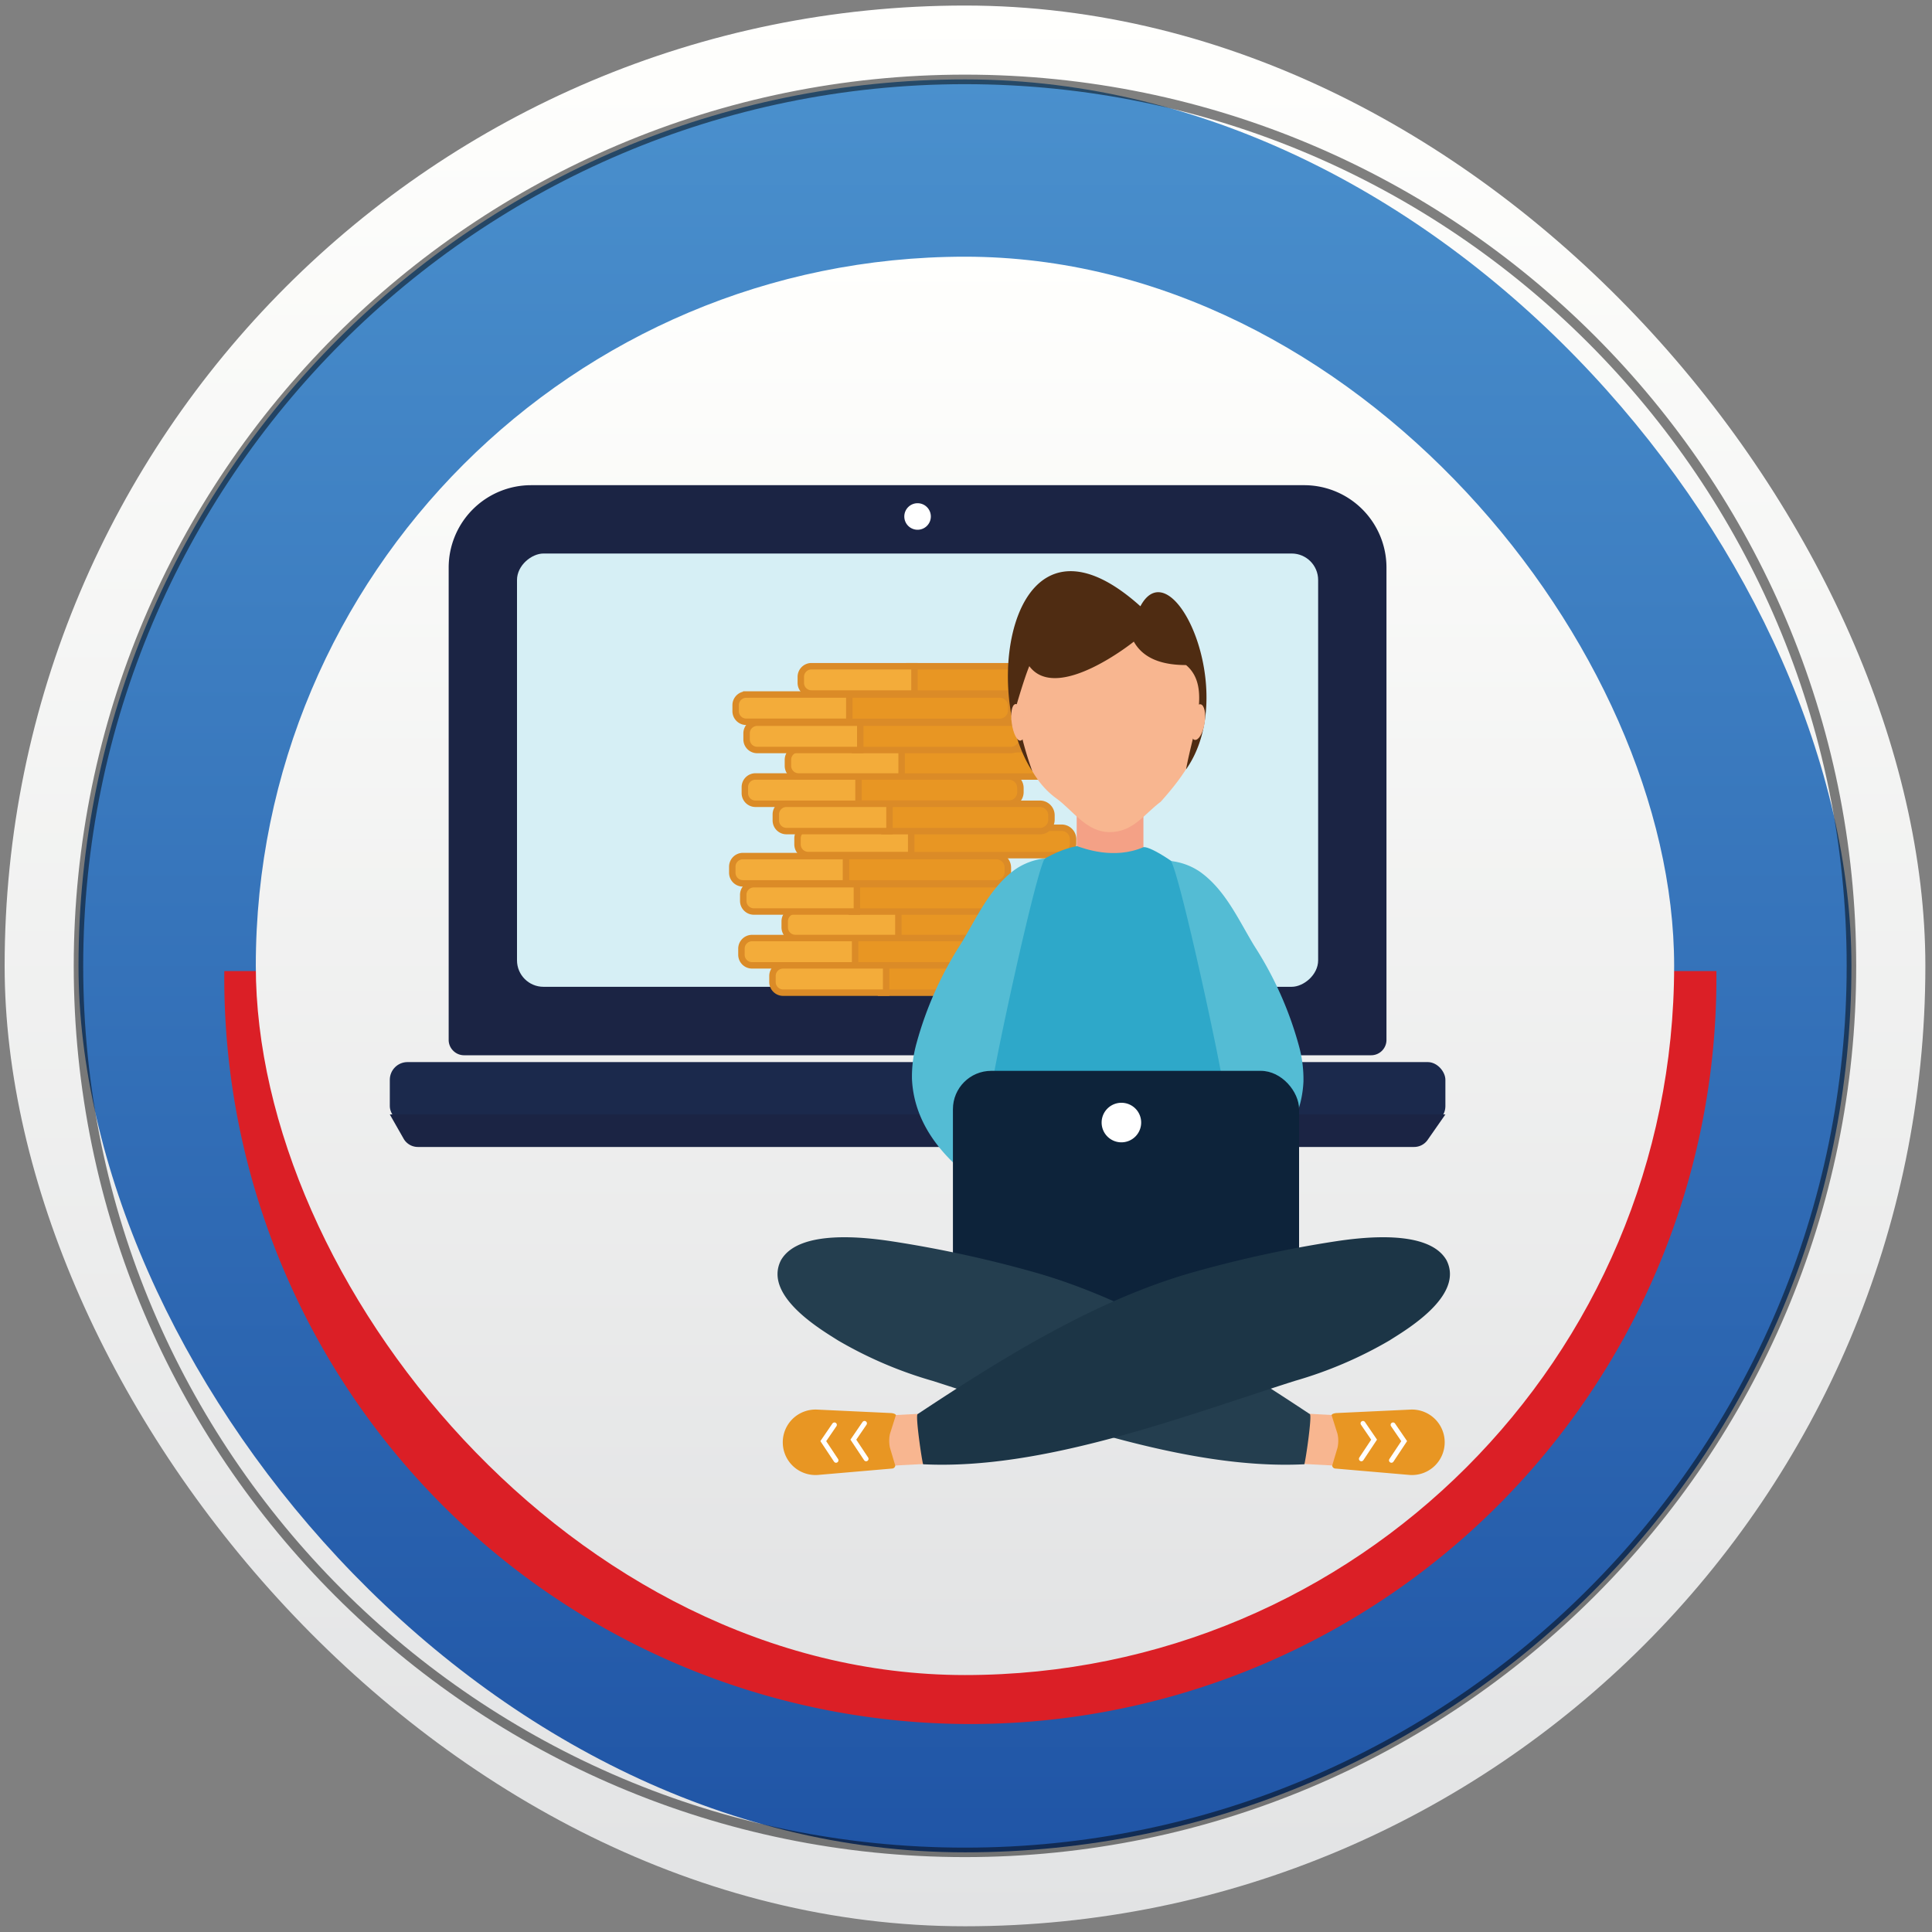 <svg xmlns="http://www.w3.org/2000/svg" xmlns:xlink="http://www.w3.org/1999/xlink" viewBox="0 0 300 300"><rect x="0" y="0" width="300" height="300" fill="#808080" stroke="none"/><defs><style>.cls-1{fill:url(#linear-gradient);}.cls-2{fill:url(#linear-gradient-2);}.cls-3{fill:#db1f26;}.cls-4{opacity:0.5;}.cls-5{fill:#010101;}.cls-6{fill:url(#linear-gradient-3);}.cls-7{fill:#1b2444;}.cls-8{fill:#d6eff5;}.cls-9{fill:#1b294c;}.cls-10{fill:#fff;}.cls-11,.cls-20{fill:#e89623;}.cls-11,.cls-12{stroke:#db8b27;}.cls-11,.cls-12,.cls-21{stroke-miterlimit:10;}.cls-12{fill:#f3ac3a;}.cls-13{fill:#f4a186;}.cls-14{fill:#f8b690;}.cls-15{fill:#4f2c12;}.cls-16{fill:#2ea8c9;}.cls-17{fill:#54bcd4;}.cls-18{fill:#0d233a;}.cls-19{fill:#243e4f;}.cls-21{fill:none;stroke:#fff;stroke-linecap:round;stroke-width:0.75px;}.cls-22{fill:#1c3546;}</style><linearGradient id="linear-gradient" x1="376.2" y1="552.49" x2="674.44" y2="552.49" gradientTransform="translate(702.33 -375.34) rotate(90)" gradientUnits="userSpaceOnUse"><stop offset="0" stop-color="#fffffd"/><stop offset="1" stop-color="#e2e3e4"/></linearGradient><linearGradient id="linear-gradient-2" x1="387.67" y1="552.49" x2="662.97" y2="552.49" gradientTransform="translate(702.33 -375.34) rotate(90)" gradientUnits="userSpaceOnUse"><stop offset="0" stop-color="#4a90cd"/><stop offset="1" stop-color="#2055a6"/></linearGradient><linearGradient id="linear-gradient-3" x1="415.19" y1="552.5" x2="635.43" y2="552.5" gradientTransform="translate(702.34 -375.33) rotate(90)" xlink:href="#linear-gradient"/></defs><g id="_13_money" data-name="13_money"><g id="Layer_49" data-name="Layer 49"><rect class="cls-1" x="0.72" y="0.86" width="298.25" height="298.25" rx="149.12"/><rect class="cls-2" x="12.19" y="12.33" width="275.3" height="275.3" rx="137.65"/><path class="cls-3" d="M34.83,150.78a115.85,115.85,0,1,0,231.69,0H34.83Z"/><g class="cls-4"><path class="cls-5" d="M149.84,288.37C73.53,288.37,11.45,226.29,11.45,150S73.53,11.59,149.84,11.59,288.23,73.68,288.23,150,226.15,288.37,149.84,288.37Zm0-275.3C74.34,13.07,12.92,74.49,12.92,150S74.34,286.9,149.84,286.9,286.75,225.48,286.75,150,225.33,13.07,149.84,13.07Z"/></g><rect class="cls-6" x="39.72" y="39.86" width="220.24" height="220.24" rx="110.12"/></g><g id="Layer_50" data-name="Layer 50"><path class="cls-7" d="M215.29,88.14v73.33a2.38,2.38,0,0,1-2.38,2.39H72.06a2.37,2.37,0,0,1-1.73-.75,2.34,2.34,0,0,1-.66-1.64V88.14a12.8,12.8,0,0,1,12.8-12.8h120A12.79,12.79,0,0,1,215.29,88.14Z"/><rect class="cls-8" x="108.84" y="57.4" width="67.28" height="124.4" rx="4.11" transform="translate(262.08 -22.89) rotate(90)"/><rect class="cls-9" x="60.53" y="164.92" width="163.91" height="9.59" rx="2.75"/><path class="cls-7" d="M219.56,178.1H64.89a2.55,2.55,0,0,1-2.22-1.29l-2.14-3.76H224.44l-2.79,4A2.56,2.56,0,0,1,219.56,178.1Z"/><path class="cls-10" d="M144.54,80.2a2.06,2.06,0,1,1-2.06-2.06A2.06,2.06,0,0,1,144.54,80.2Z"/><path class="cls-11" d="M132,145.66h24.15a1.79,1.79,0,0,1,1.79,1.79v.67a1.79,1.79,0,0,1-1.79,1.79H132a0,0,0,0,1,0,0v-4.24A0,0,0,0,1,132,145.66Z"/><path class="cls-12" d="M116.78,145.66h16a0,0,0,0,1,0,0v4.24a0,0,0,0,1,0,0h-16a1.65,1.65,0,0,1-1.65-1.65v-.93A1.65,1.65,0,0,1,116.78,145.66Z"/><path class="cls-11" d="M138.7,141.41h24.15a1.79,1.79,0,0,1,1.79,1.79v.67a1.79,1.79,0,0,1-1.79,1.79H138.7a0,0,0,0,1,0,0v-4.24A0,0,0,0,1,138.7,141.41Z"/><path class="cls-12" d="M123.5,141.41h16a0,0,0,0,1,0,0v4.24a0,0,0,0,1,0,0h-16a1.65,1.65,0,0,1-1.65-1.65v-.93A1.65,1.65,0,0,1,123.5,141.41Z"/><path class="cls-11" d="M132.26,137.3h24.15a1.79,1.79,0,0,1,1.79,1.79v.67a1.79,1.79,0,0,1-1.79,1.79H132.26a0,0,0,0,1,0,0V137.3A0,0,0,0,1,132.26,137.3Z"/><path class="cls-12" d="M117.06,137.3h16a0,0,0,0,1,0,0v4.24a0,0,0,0,1,0,0h-16a1.65,1.65,0,0,1-1.65-1.65V139A1.65,1.65,0,0,1,117.06,137.3Z"/><path class="cls-11" d="M130.56,132.93h24.15a1.79,1.79,0,0,1,1.79,1.79v.67a1.79,1.79,0,0,1-1.79,1.79H130.56a0,0,0,0,1,0,0v-4.24A0,0,0,0,1,130.56,132.93Z"/><path class="cls-12" d="M115.36,132.93h16a0,0,0,0,1,0,0v4.24a0,0,0,0,1,0,0h-16a1.65,1.65,0,0,1-1.65-1.65v-.93A1.65,1.65,0,0,1,115.36,132.93Z"/><path class="cls-11" d="M140.69,128.53h24.15a1.79,1.79,0,0,1,1.79,1.79V131a1.79,1.79,0,0,1-1.79,1.79H140.69a0,0,0,0,1,0,0v-4.24A0,0,0,0,1,140.69,128.53Z"/><path class="cls-12" d="M125.49,128.53h16a0,0,0,0,1,0,0v4.24a0,0,0,0,1,0,0h-16a1.65,1.65,0,0,1-1.65-1.65v-.93A1.65,1.65,0,0,1,125.49,128.53Z"/><path class="cls-11" d="M136.8,149.9H161a1.79,1.79,0,0,1,1.79,1.79v.67a1.79,1.79,0,0,1-1.79,1.79H136.8a0,0,0,0,1,0,0V149.9A0,0,0,0,1,136.8,149.9Z"/><path class="cls-12" d="M121.6,149.9h16a0,0,0,0,1,0,0v4.24a0,0,0,0,1,0,0h-16a1.65,1.65,0,0,1-1.65-1.65v-.93A1.65,1.65,0,0,1,121.6,149.9Z"/><path class="cls-11" d="M132.51,120.57h24.15a1.79,1.79,0,0,1,1.79,1.79V123a1.79,1.79,0,0,1-1.79,1.79H132.51a0,0,0,0,1,0,0v-4.24a0,0,0,0,1,0,0Z"/><path class="cls-12" d="M117.31,120.57h16a0,0,0,0,1,0,0v4.24a0,0,0,0,1,0,0h-16a1.65,1.65,0,0,1-1.65-1.65v-.93A1.65,1.65,0,0,1,117.31,120.57Z"/><path class="cls-11" d="M139.23,116.33h24.15a1.79,1.79,0,0,1,1.79,1.79v.67a1.79,1.79,0,0,1-1.79,1.79H139.23a0,0,0,0,1,0,0v-4.24A0,0,0,0,1,139.23,116.33Z"/><path class="cls-12" d="M124,116.33h16a0,0,0,0,1,0,0v4.24a0,0,0,0,1,0,0H124a1.65,1.65,0,0,1-1.65-1.65V118A1.65,1.65,0,0,1,124,116.33Z"/><path class="cls-11" d="M132.78,112.22h24.15a1.79,1.79,0,0,1,1.79,1.79v.67a1.79,1.79,0,0,1-1.79,1.79H132.78a0,0,0,0,1,0,0v-4.24a0,0,0,0,1,0,0Z"/><path class="cls-12" d="M117.58,112.22h16a0,0,0,0,1,0,0v4.24a0,0,0,0,1,0,0h-16a1.65,1.65,0,0,1-1.65-1.65v-.93A1.65,1.65,0,0,1,117.58,112.22Z"/><path class="cls-11" d="M131.08,107.84h24.15a1.79,1.79,0,0,1,1.79,1.79v.67a1.79,1.79,0,0,1-1.79,1.79H131.08a0,0,0,0,1,0,0v-4.24A0,0,0,0,1,131.08,107.84Z"/><path class="cls-12" d="M115.88,107.84h16a0,0,0,0,1,0,0v4.24a0,0,0,0,1,0,0h-16a1.65,1.65,0,0,1-1.65-1.65v-.93a1.65,1.65,0,0,1,1.65-1.65Z"/><path class="cls-11" d="M141.21,103.45h24.15a1.79,1.79,0,0,1,1.79,1.79v.67a1.79,1.79,0,0,1-1.79,1.79H141.21a0,0,0,0,1,0,0v-4.24A0,0,0,0,1,141.21,103.45Z"/><path class="cls-12" d="M126,103.45h16a0,0,0,0,1,0,0v4.24a0,0,0,0,1,0,0H126a1.65,1.65,0,0,1-1.65-1.65v-.93A1.65,1.65,0,0,1,126,103.45Z"/><path class="cls-11" d="M137.33,124.81h24.15a1.79,1.79,0,0,1,1.79,1.79v.67a1.79,1.79,0,0,1-1.79,1.79H137.33a0,0,0,0,1,0,0v-4.24A0,0,0,0,1,137.33,124.81Z"/><path class="cls-12" d="M122.12,124.81h16a0,0,0,0,1,0,0v4.24a0,0,0,0,1,0,0h-16a1.65,1.65,0,0,1-1.65-1.65v-.93A1.65,1.65,0,0,1,122.12,124.81Z"/><rect class="cls-13" x="167.19" y="116.96" width="10.36" height="21.98"/><path class="cls-14" d="M187.1,110c0,6-3.28,10.49-6.86,14.49-2.54,1.89-4.28,4.72-7.92,4.72s-5.74-3.4-8.27-5.22c-4.37-3.14-6.43-9.17-6.43-15.3,0-9.69,5-14.56,14.7-14.56S187.1,100.32,187.1,110Z"/><path class="cls-15" d="M176.06,99.63s-11.93,9.6-16.23,3.81c-.8,1.9-2.07,6.33-2.07,6.33a52.08,52.08,0,0,0,2.54,10C152,107,157.2,76.27,177.08,94.14c4.94-9.28,15.56,13.29,7.09,25.33,1.07-5.94,4-12.86,0-16.2C179.64,103.27,177.26,101.77,176.06,99.63Z"/><path class="cls-14" d="M159.05,112c.22,1.56,0,2.88-.56,3s-1.16-1.12-1.38-2.67,0-2.88.55-3S158.82,110.46,159.05,112Z"/><path class="cls-14" d="M187.05,112.3c-.25,1.53-.93,2.69-1.53,2.59s-.87-1.41-.62-2.94.93-2.68,1.52-2.59S187.29,110.78,187.05,112.3Z"/><path class="cls-16" d="M193.59,210.7H153.78L149,152.46c0-8.52,10-19.51,18.22-21.08,1,.33,5.73,2.17,10.35.16,2.36-.21,18.55,11.64,18.55,21Z"/><path class="cls-17" d="M162.23,133.3c-1.42,2.17-8.1,33.07-8.38,36.44,0,.68,8.44,8,11,9.88,1.92,1.4,13.89,8.77,12.68,11.08L173.69,198c-1.82,3.45-19.46-12.6-21.34-13.92-5.58-3.91-10.41-9.3-10.74-16.53a19.3,19.3,0,0,1,.73-5.64,55.54,55.54,0,0,1,6.92-15.44c2.43-4,4.44-8.62,8.36-11.45A10,10,0,0,1,162.23,133.3Z"/><path class="cls-17" d="M181.82,133.7c1.42,2.17,8.1,33.07,8.37,36.43.05.69-8.43,8.05-11,9.89-1.92,1.4-13.89,8.77-12.68,11.08,0,0,3.76,7.18,3.81,7.28,1.82,3.45,19.46-12.59,21.34-13.91,5.58-3.92,10.41-9.31,10.74-16.53a19.59,19.59,0,0,0-.73-5.64,55.6,55.6,0,0,0-6.92-15.45c-2.43-4-4.44-8.61-8.36-11.44A10,10,0,0,0,181.82,133.7Z"/><rect class="cls-18" x="147.97" y="166.28" width="53.75" height="40.3" rx="5.95"/><rect class="cls-14" x="199.49" y="217.16" width="7.82" height="12.6" transform="translate(-30.57 414.68) rotate(-86.95)"/><path class="cls-19" d="M121.26,195.7a.75.75,0,0,1,.07-.12c2.85-4.7,13-3.47,17.35-2.8a184.91,184.91,0,0,1,22.06,4.81c15,4.26,29.55,13.31,42.66,22,.35.23-.63,7-.86,7.78-18.58.93-40.17-7.35-57.7-12.94a63.94,63.94,0,0,1-14.73-6.3C127.77,206.63,118.44,201.27,121.26,195.7Z"/><path class="cls-20" d="M207.5,219.42l11.53-.54a5.08,5.08,0,0,1,5.3,5.15h0a5.08,5.08,0,0,1-5.44,5l-11.6-1a.53.53,0,0,1-.43-.45l.83-2.78a5,5,0,0,0,0-2.14l-.92-2.91C206.79,219.53,207.31,219.43,207.5,219.42Z"/><polyline class="cls-21" points="211.64 221.02 213.37 223.55 211.39 226.53"/><polyline class="cls-21" points="216.31 221.25 218.04 223.78 216.06 226.76"/><rect class="cls-14" x="136.19" y="219.55" width="12.6" height="7.82" transform="translate(-11.69 7.9) rotate(-3.05)"/><path class="cls-22" d="M224.62,195.7a.75.75,0,0,0-.07-.12c-2.85-4.7-13-3.47-17.35-2.8a184.91,184.91,0,0,0-22.06,4.81c-15,4.26-29.55,13.31-42.66,22-.35.23.63,7,.86,7.78,18.58.93,40.17-7.35,57.7-12.94a64.2,64.2,0,0,0,14.74-6.3C218.11,206.63,227.44,201.27,224.62,195.7Z"/><path class="cls-20" d="M138.38,219.42l-11.53-.54a5.08,5.08,0,0,0-5.3,5.15h0a5.08,5.08,0,0,0,5.44,5l11.6-1a.52.52,0,0,0,.43-.45l-.83-2.78a5,5,0,0,1,0-2.14l.92-2.91C139.09,219.53,138.57,219.43,138.38,219.42Z"/><polyline class="cls-21" points="134.24 221.02 132.51 223.55 134.49 226.53"/><polyline class="cls-21" points="129.57 221.25 127.84 223.78 129.82 226.76"/><path class="cls-10" d="M177.2,174.31a3.07,3.07,0,1,1-3.07-3.07A3.06,3.06,0,0,1,177.2,174.31Z"/></g></g></svg>